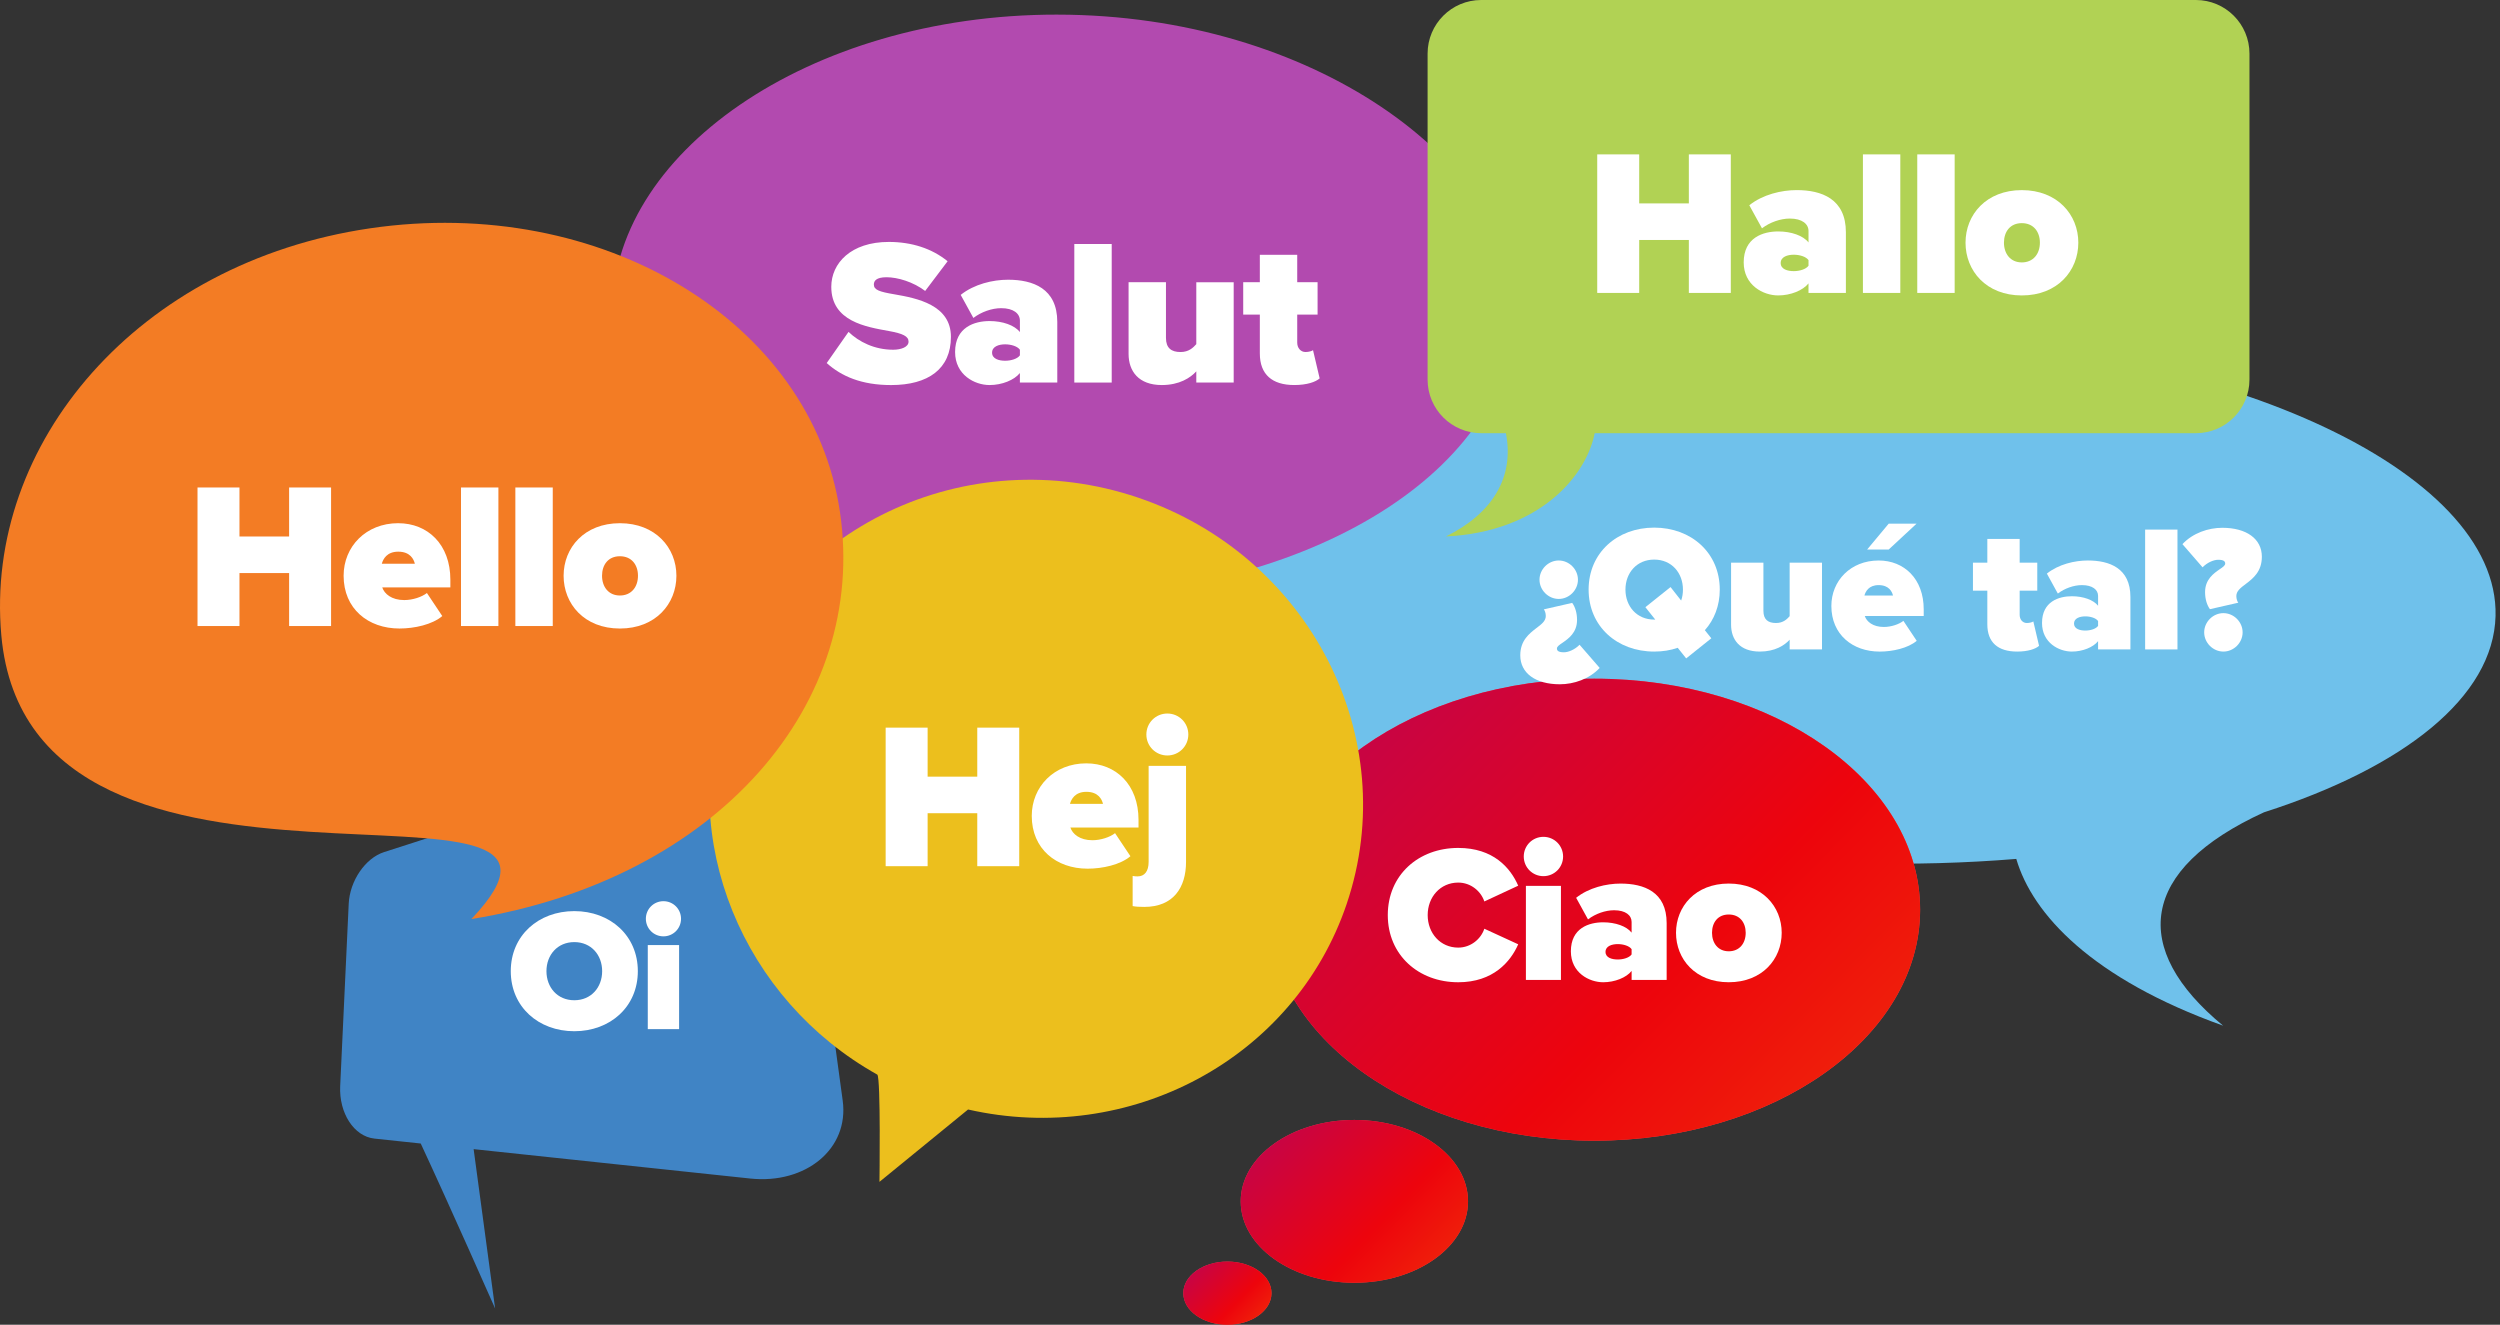 <svg width="368" height="195" viewBox="0 0 368 195" fill="none" xmlns="http://www.w3.org/2000/svg">
<rect x="0" y="0" width="368" height="195" fill="#333333" stroke="none"/>
<g style="mix-blend-mode:multiply">
<path d="M275.528 49.527C326.795 50.073 367.892 69.256 367.345 90.667C367.04 102.623 353.809 112.98 333.259 119.572C314.866 127.991 313.514 139.671 327.239 150.979C307.924 144.063 299.173 134.564 296.797 126.432C289.353 127.042 281.562 127.267 273.544 127.062C222.288 125.751 180.937 108.298 181.784 86.896C182.525 68.283 222.667 48.962 275.526 49.527H275.528Z" fill="#6FC1EB"/>
</g>
<g style="mix-blend-mode:multiply">
<path d="M155.592 2.151C118.902 2.131 89.612 22.818 90.142 46.474C90.44 59.683 99.975 71.287 114.728 78.816C127.947 88.341 128.991 101.257 119.241 113.579C133.021 106.175 139.223 95.79 140.871 86.838C146.202 87.602 151.779 87.945 157.518 87.816C194.196 86.992 223.679 68.218 222.932 44.569C222.28 23.999 193.423 2.171 155.592 2.152V2.151Z" fill="#B24AAF"/>
</g>
<g style="mix-blend-mode:multiply">
<path d="M218.034 0H323.231C327.588 0 331.122 3.533 331.122 7.893V55.873C331.122 60.232 327.588 63.766 323.229 63.766H234.736C233.537 69.954 226.735 78.288 212.84 78.967C219.706 75.586 222.945 70.216 221.669 63.766H218.034C213.675 63.766 210.142 60.232 210.142 55.873V7.893C210.142 3.533 213.675 0 218.034 0Z" fill="#B1D254"/>
</g>
<g style="mix-blend-mode:multiply">
<path d="M124.044 161.997L117.752 115.842C117.011 110.418 110.663 107.997 104.106 110.107L56.534 125.428C53.753 126.323 51.487 129.682 51.331 133.029L50.075 159.885C49.891 163.799 52.073 167.276 55.118 167.601L61.933 168.325C66.31 177.737 72.88 192.608 72.88 192.608L69.718 169.153L110.434 173.48C118.572 174.343 125.018 169.138 124.045 161.997H124.044Z" fill="#4084C5"/>
</g>
<g style="mix-blend-mode:multiply">
<path d="M199.364 164.857C190.122 164.857 182.631 170.222 182.631 176.841C182.631 183.459 190.121 188.822 199.364 188.822C208.607 188.822 216.095 183.459 216.095 176.841C216.095 170.222 208.603 164.857 199.364 164.857Z" fill="#EF4F54"/>
<path d="M180.673 185.702C177.089 185.702 174.181 187.782 174.181 190.35C174.181 192.918 177.089 195 180.673 195C184.257 195 187.164 192.918 187.164 190.35C187.164 187.782 184.257 185.702 180.673 185.702Z" fill="#EF4F54"/>
<path d="M282.642 133.907C282.642 152.685 261.167 167.91 234.678 167.91C208.189 167.91 186.716 152.687 186.716 133.907C186.716 115.127 208.189 99.904 234.678 99.904C261.167 99.904 282.642 115.127 282.642 133.907Z" fill="#EF4F54"/>
<path style="mix-blend-mode:multiply" opacity="0.95" d="M199.364 164.857C190.122 164.857 182.631 170.222 182.631 176.841C182.631 183.459 190.121 188.822 199.364 188.822C208.607 188.822 216.095 183.459 216.095 176.841C216.095 170.222 208.603 164.857 199.364 164.857Z" fill="url(#paint0_linear_1335_12940)"/>
<path style="mix-blend-mode:multiply" opacity="0.95" d="M180.673 185.702C177.089 185.702 174.181 187.782 174.181 190.35C174.181 192.918 177.089 195 180.673 195C184.257 195 187.164 192.918 187.164 190.35C187.164 187.782 184.257 185.702 180.673 185.702Z" fill="url(#paint1_linear_1335_12940)"/>
<path style="mix-blend-mode:multiply" opacity="0.95" d="M282.642 133.907C282.642 152.685 261.167 167.91 234.678 167.91C208.189 167.91 186.716 152.687 186.716 133.907C186.716 115.127 208.189 99.904 234.678 99.904C261.167 99.904 282.642 115.127 282.642 133.907Z" fill="url(#paint2_linear_1335_12940)"/>
</g>
<g style="mix-blend-mode:multiply">
<path d="M198.236 133.047C206.517 108.561 192.768 81.789 167.522 73.25C142.276 64.711 115.099 77.638 106.816 102.124C99.506 123.737 109.368 147.121 129.142 158.186C129.663 158.707 129.456 173.968 129.456 173.968L142.499 163.317C166.248 168.714 190.496 155.93 198.238 133.045L198.236 133.047Z" fill="#ECBF1D"/>
</g>
<g style="mix-blend-mode:multiply">
<path d="M0.194 93.515C4.443 140.916 94.05 109.325 69.386 135.287C105.81 129.377 127.77 103.46 123.645 75.383C119.519 47.305 88.542 28.604 54.452 33.611C20.364 38.618 -2.341 65.236 0.194 93.515Z" fill="#F37C24"/>
</g>
<path d="M248.598 35.324H241.29V43.12H235.112V22.725H241.29V29.941H248.598V22.725H254.774V43.12H248.598V35.324Z" fill="white"/>
<path d="M266.213 41.714C265.387 42.754 263.583 43.487 261.748 43.487C259.547 43.487 256.672 41.988 256.672 38.625C256.672 34.955 259.547 34.068 261.748 34.068C263.674 34.068 265.418 34.679 266.213 35.688V34.006C266.213 32.966 265.266 32.171 263.462 32.171C262.086 32.171 260.525 32.721 259.364 33.609L257.498 30.215C259.485 28.625 262.238 27.983 264.469 27.983C268.138 27.983 271.715 29.268 271.715 34.189V43.118H266.211V41.712L266.213 41.714ZM266.213 38.289C265.846 37.77 264.899 37.494 264.042 37.494C263.126 37.494 262.117 37.801 262.117 38.717C262.117 39.634 263.126 39.91 264.042 39.91C264.899 39.91 265.846 39.634 266.213 39.115V38.289Z" fill="white"/>
<path d="M274.222 22.725H279.726V43.12H274.222V22.725Z" fill="white"/>
<path d="M282.221 22.725H287.726V43.12H282.221V22.725Z" fill="white"/>
<path d="M289.325 35.721C289.325 31.593 292.383 27.985 297.611 27.985C302.84 27.985 305.929 31.593 305.929 35.721C305.929 39.85 302.871 43.489 297.611 43.489C292.352 43.489 289.325 39.85 289.325 35.721ZM300.272 35.721C300.272 34.101 299.324 32.847 297.611 32.847C295.898 32.847 294.982 34.101 294.982 35.721C294.982 37.342 295.929 38.627 297.611 38.627C299.294 38.627 300.272 37.373 300.272 35.721Z" fill="white"/>
<path d="M204.282 134.7C204.282 128.798 208.81 124.815 214.654 124.815C219.812 124.815 222.333 127.737 223.48 130.374L218.494 132.695C218.008 131.205 216.518 129.916 214.654 129.916C212.019 129.916 210.155 132.036 210.155 134.702C210.155 137.368 212.017 139.488 214.654 139.488C216.516 139.488 218.006 138.198 218.494 136.708L223.48 139C222.362 141.549 219.812 144.588 214.654 144.588C208.808 144.588 204.282 140.577 204.282 134.702V134.7Z" fill="white"/>
<path d="M224.297 126.077C224.297 124.472 225.586 123.182 227.192 123.182C228.798 123.182 230.087 124.472 230.087 126.077C230.087 127.681 228.798 128.971 227.192 128.971C225.586 128.971 224.297 127.681 224.297 126.077ZM224.613 130.403H229.771V144.243H224.613V130.403Z" fill="white"/>
<path d="M240.172 142.925C239.399 143.9 237.707 144.588 235.989 144.588C233.925 144.588 231.232 143.183 231.232 140.032C231.232 136.593 233.925 135.764 235.989 135.764C237.794 135.764 239.428 136.337 240.172 137.283V135.708C240.172 134.733 239.283 133.989 237.593 133.989C236.304 133.989 234.842 134.504 233.755 135.336L232.007 132.156C233.869 130.666 236.448 130.063 238.54 130.063C241.979 130.063 245.331 131.267 245.331 135.88V144.246H240.174V142.929L240.172 142.925ZM240.172 139.717C239.829 139.23 238.94 138.972 238.137 138.972C237.277 138.972 236.332 139.259 236.332 140.119C236.332 140.98 237.277 141.237 238.137 141.237C238.94 141.237 239.829 140.98 240.172 140.492V139.718V139.717Z" fill="white"/>
<path d="M246.709 137.308C246.709 133.441 249.575 130.06 254.473 130.06C259.372 130.06 262.266 133.441 262.266 137.308C262.266 141.176 259.401 144.586 254.473 144.586C249.546 144.586 246.709 141.176 246.709 137.308ZM256.967 137.308C256.967 135.789 256.079 134.615 254.473 134.615C252.867 134.615 252.009 135.789 252.009 137.308C252.009 138.827 252.898 140.03 254.473 140.03C256.049 140.03 256.967 138.856 256.967 137.308Z" fill="white"/>
<path d="M124.902 48.852C126.43 50.32 128.724 51.481 131.477 51.481C132.638 51.481 133.74 51.084 133.74 50.289C133.74 49.494 132.883 49.097 130.865 48.73C127.502 48.119 122.365 47.324 122.365 42.217C122.365 38.761 125.239 35.612 130.835 35.612C134.168 35.612 137.165 36.56 139.488 38.456L136.185 42.828C134.412 41.483 132.118 40.81 130.497 40.81C128.969 40.81 128.631 41.36 128.631 41.881C128.631 42.676 129.457 42.952 131.628 43.318C134.99 43.899 139.976 44.877 139.976 49.587C139.976 54.296 136.644 56.681 131.17 56.681C126.827 56.681 123.862 55.396 121.691 53.44L124.902 48.854V48.852Z" fill="white"/>
<path d="M150.13 54.906C149.304 55.946 147.5 56.679 145.665 56.679C143.464 56.679 140.589 55.18 140.589 51.817C140.589 48.147 143.464 47.26 145.665 47.26C147.591 47.26 149.335 47.871 150.13 48.881V47.198C150.13 46.158 149.183 45.363 147.379 45.363C146.003 45.363 144.444 45.913 143.281 46.801L141.415 43.407C143.402 41.817 146.155 41.175 148.386 41.175C152.055 41.175 155.632 42.46 155.632 47.382V56.31H150.128V54.904L150.13 54.906ZM150.13 51.481C149.763 50.962 148.816 50.686 147.959 50.686C147.043 50.686 146.034 50.993 146.034 51.91C146.034 52.826 147.043 53.102 147.959 53.102C148.816 53.102 149.763 52.826 150.13 52.307V51.481Z" fill="white"/>
<path d="M158.139 35.917H163.643V56.313H158.139V35.917Z" fill="white"/>
<path d="M176.095 54.661C175.238 55.608 173.618 56.679 171.019 56.679C167.594 56.679 166.126 54.63 166.126 52.093V41.544H171.63V49.739C171.63 51.238 172.425 51.819 173.77 51.819C174.993 51.819 175.636 51.177 176.095 50.657V41.545H181.599V56.314H176.095V54.663V54.661Z" fill="white"/>
<path d="M185.447 52.031V46.313H183V41.543H185.447V37.507H190.951V41.543H193.948V46.313H190.951V50.441C190.951 51.205 191.441 51.817 192.174 51.817C192.664 51.817 193.153 51.665 193.276 51.541L194.254 55.699C193.674 56.218 192.389 56.677 190.523 56.677C187.251 56.677 185.447 55.118 185.447 52.029V52.031Z" fill="white"/>
<path d="M143.854 119.706H136.545V127.503H130.368V107.108H136.545V114.324H143.854V107.108H150.031V127.503H143.854V119.706Z" fill="white"/>
<path d="M159.915 112.367C164.258 112.367 167.59 115.487 167.59 120.684V121.815H157.561C157.868 122.762 158.937 123.681 160.802 123.681C162.057 123.681 163.401 123.222 164.135 122.641L166.398 126.035C164.929 127.289 162.3 127.869 160.098 127.869C155.481 127.869 151.874 124.964 151.874 120.102C151.874 115.821 155.146 112.365 159.915 112.365V112.367ZM157.5 118.331H162.361C162.209 117.688 161.688 116.557 159.915 116.557C158.233 116.557 157.683 117.659 157.5 118.331Z" fill="white"/>
<path d="M174.585 126.862C174.585 130.653 172.719 133.497 168.438 133.497C167.734 133.497 167.184 133.466 166.725 133.376V128.942C167.031 129.004 167.275 129.004 167.458 129.004C168.467 129.004 169.078 128.271 169.078 126.864V112.737H174.583V126.864L174.585 126.862ZM168.745 108.119C168.745 106.405 170.12 105.03 171.833 105.03C173.547 105.03 174.922 106.405 174.922 108.119C174.922 109.832 173.547 111.207 171.833 111.207C170.12 111.207 168.745 109.832 168.745 108.119Z" fill="white"/>
<path d="M230 94.616C229.524 94.934 229.18 95.172 229.18 95.462C229.18 95.78 229.392 96.017 230.211 96.017C230.898 96.017 231.849 95.594 232.512 94.907L235.474 98.319C233.94 99.957 231.666 100.725 229.603 100.725C226.033 100.725 223.784 99.084 223.784 96.468C223.784 94.272 225.107 93.268 226.165 92.448C226.906 91.892 227.541 91.417 227.541 90.676C227.541 90.226 227.383 89.856 227.251 89.698L231.428 88.745C231.851 89.328 232.141 90.199 232.141 91.257C232.141 93.135 230.873 94.008 230 94.616ZM229.445 88.163C227.911 88.163 226.615 86.867 226.615 85.334C226.615 83.8 227.911 82.504 229.445 82.504C230.978 82.504 232.274 83.8 232.274 85.334C232.274 86.867 230.978 88.163 229.445 88.163Z" fill="white"/>
<path d="M250.954 92.765L251.907 93.956L248.205 96.917L246.961 95.356C245.903 95.727 244.74 95.912 243.497 95.912C238.049 95.912 233.844 92.21 233.844 86.789C233.844 81.368 238.049 77.665 243.497 77.665C248.945 77.665 253.15 81.368 253.15 86.789C253.15 89.17 252.33 91.231 250.954 92.765ZM243.655 91.204L242.201 89.378L245.903 86.417L247.464 88.4C247.649 87.897 247.729 87.342 247.729 86.787C247.729 84.328 246.063 82.371 243.499 82.371C240.934 82.371 239.266 84.328 239.266 86.787C239.266 89.246 240.932 91.204 243.499 91.204H243.657H243.655Z" fill="white"/>
<path d="M263.435 94.166C262.694 94.986 261.293 95.912 259.045 95.912C256.083 95.912 254.814 94.141 254.814 91.945V82.822H259.575V89.909C259.575 91.204 260.263 91.707 261.426 91.707C262.484 91.707 263.039 91.152 263.437 90.701V82.822H268.197V95.594H263.437V94.166H263.435Z" fill="white"/>
<path d="M276.532 82.504C280.287 82.504 283.171 85.201 283.171 89.698V90.676H274.496C274.761 91.496 275.687 92.29 277.3 92.29C278.384 92.29 279.549 91.892 280.182 91.391L282.138 94.328C280.87 95.411 278.594 95.914 276.69 95.914C272.698 95.914 269.576 93.402 269.576 89.197C269.576 85.495 272.405 82.506 276.531 82.506L276.532 82.504ZM274.444 87.662H278.649C278.516 87.106 278.066 86.128 276.532 86.128C275.079 86.128 274.601 87.079 274.444 87.662ZM274.841 80.892L278.015 77.085H282.115L278.015 80.892H274.841Z" fill="white"/>
<path d="M292.534 91.892V86.947H290.418V82.822H292.534V79.33H297.294V82.822H299.886V86.947H297.294V90.516C297.294 91.177 297.717 91.707 298.352 91.707C298.775 91.707 299.198 91.575 299.305 91.469L300.151 95.066C299.648 95.516 298.538 95.912 296.924 95.912C294.095 95.912 292.534 94.564 292.534 91.892Z" fill="white"/>
<path d="M308.838 94.379C308.125 95.277 306.564 95.912 304.976 95.912C303.073 95.912 300.586 94.616 300.586 91.707C300.586 88.533 303.073 87.767 304.976 87.767C306.643 87.767 308.151 88.295 308.838 89.168V87.715C308.838 86.814 308.018 86.128 306.457 86.128C305.267 86.128 303.918 86.604 302.913 87.371L301.3 84.435C303.018 83.059 305.399 82.504 307.329 82.504C310.503 82.504 313.597 83.615 313.597 87.872V95.594H308.837V94.379H308.838ZM308.838 91.417C308.521 90.967 307.701 90.729 306.96 90.729C306.167 90.729 305.294 90.994 305.294 91.787C305.294 92.58 306.167 92.818 306.96 92.818C307.701 92.818 308.521 92.58 308.838 92.13V91.417Z" fill="white"/>
<path d="M315.764 77.956H320.524V95.596H315.764V77.956Z" fill="white"/>
<path d="M326.729 83.8C327.204 83.482 327.549 83.245 327.549 82.954C327.549 82.637 327.337 82.399 326.518 82.399C325.831 82.399 324.88 82.822 324.217 83.51L321.255 80.098C322.789 78.459 325.063 77.691 327.126 77.691C330.696 77.691 332.945 79.33 332.945 81.949C332.945 84.143 331.649 85.148 330.564 85.969C329.823 86.524 329.188 86.999 329.188 87.74C329.188 88.19 329.346 88.56 329.478 88.718L325.301 89.671C324.878 89.088 324.587 88.215 324.587 87.159C324.587 85.281 325.858 84.408 326.729 83.8ZM327.284 90.253C328.818 90.253 330.114 91.549 330.114 93.083C330.114 94.616 328.818 95.912 327.284 95.912C325.751 95.912 324.455 94.616 324.455 93.083C324.455 91.549 325.751 90.253 327.284 90.253Z" fill="white"/>
<path d="M42.558 84.355H35.25V92.152H29.074V71.757H35.25V78.972H42.558V71.757H48.734V92.152H42.558V84.355Z" fill="white"/>
<path d="M58.619 77.016C62.962 77.016 66.294 80.136 66.294 85.333V86.464H56.266C56.572 87.411 57.641 88.33 59.507 88.33C60.761 88.33 62.106 87.871 62.841 87.29L65.104 90.683C63.636 91.938 61.006 92.518 58.804 92.518C54.188 92.518 50.58 89.613 50.58 84.751C50.58 80.47 53.852 77.014 58.621 77.014L58.619 77.016ZM56.204 82.98H61.066C60.913 82.337 60.392 81.206 58.619 81.206C56.937 81.206 56.387 82.308 56.204 82.98Z" fill="white"/>
<path d="M67.86 71.757H73.365V92.152H67.86V71.757Z" fill="white"/>
<path d="M75.861 71.757H81.365V92.152H75.861V71.757Z" fill="white"/>
<path d="M82.963 84.752C82.963 80.624 86.021 77.016 91.25 77.016C96.478 77.016 99.567 80.624 99.567 84.752C99.567 88.881 96.509 92.52 91.25 92.52C85.99 92.52 82.963 88.881 82.963 84.752ZM93.91 84.752C93.91 83.132 92.963 81.878 91.25 81.878C89.537 81.878 88.62 83.132 88.62 84.752C88.62 86.373 89.567 87.658 91.25 87.658C92.932 87.658 93.91 86.404 93.91 84.752Z" fill="white"/>
<path d="M84.537 134.116C89.815 134.116 93.889 137.704 93.889 142.956C93.889 148.208 89.815 151.796 84.537 151.796C79.26 151.796 75.186 148.208 75.186 142.956C75.186 137.704 79.26 134.116 84.537 134.116ZM84.537 138.677C82.053 138.677 80.438 140.573 80.438 142.956C80.438 145.339 82.051 147.236 84.537 147.236C87.024 147.236 88.637 145.339 88.637 142.956C88.637 140.573 87.024 138.677 84.537 138.677Z" fill="white"/>
<path d="M95.071 135.243C95.071 133.807 96.224 132.655 97.659 132.655C99.095 132.655 100.247 133.807 100.247 135.243C100.247 136.679 99.095 137.831 97.659 137.831C96.224 137.831 95.071 136.679 95.071 135.243ZM95.353 139.112H99.964V151.488H95.353V139.112Z" fill="white"/>
<defs>
<linearGradient id="paint0_linear_1335_12940" x1="259.046" y1="235.044" x2="58.295" y2="39.262" gradientUnits="userSpaceOnUse">
<stop stop-color="#FCEC00"/>
<stop offset="0.02" stop-color="#FBE600"/>
<stop offset="0.04" stop-color="#FAD500"/>
<stop offset="0.07" stop-color="#F9B900"/>
<stop offset="0.1" stop-color="#F79200"/>
<stop offset="0.11" stop-color="#F78500"/>
<stop offset="0.28" stop-color="#ED0009"/>
<stop offset="0.44" stop-color="#93008E"/>
<stop offset="0.55" stop-color="#4D35A3"/>
<stop offset="0.66" stop-color="#0071BC"/>
<stop offset="0.88" stop-color="#71C600"/>
<stop offset="1" stop-color="#006837"/>
</linearGradient>
<linearGradient id="paint1_linear_1335_12940" x1="203.826" y1="212.932" x2="125.943" y2="136.976" gradientUnits="userSpaceOnUse">
<stop stop-color="#FCEC00"/>
<stop offset="0.02" stop-color="#FBE600"/>
<stop offset="0.04" stop-color="#FAD500"/>
<stop offset="0.07" stop-color="#F9B900"/>
<stop offset="0.1" stop-color="#F79200"/>
<stop offset="0.11" stop-color="#F78500"/>
<stop offset="0.28" stop-color="#ED0009"/>
<stop offset="0.44" stop-color="#93008E"/>
<stop offset="0.55" stop-color="#4D35A3"/>
<stop offset="0.66" stop-color="#0071BC"/>
<stop offset="0.88" stop-color="#71C600"/>
<stop offset="1" stop-color="#006837"/>
</linearGradient>
<linearGradient id="paint2_linear_1335_12940" x1="405.205" y1="300.211" x2="-168.378" y2="-259.173" gradientUnits="userSpaceOnUse">
<stop stop-color="#FCEC00"/>
<stop offset="0.02" stop-color="#FBE600"/>
<stop offset="0.04" stop-color="#FAD500"/>
<stop offset="0.07" stop-color="#F9B900"/>
<stop offset="0.1" stop-color="#F79200"/>
<stop offset="0.11" stop-color="#F78500"/>
<stop offset="0.28" stop-color="#ED0009"/>
<stop offset="0.44" stop-color="#93008E"/>
<stop offset="0.55" stop-color="#4D35A3"/>
<stop offset="0.66" stop-color="#0071BC"/>
<stop offset="0.88" stop-color="#71C600"/>
<stop offset="1" stop-color="#006837"/>
</linearGradient>
</defs>
</svg>
